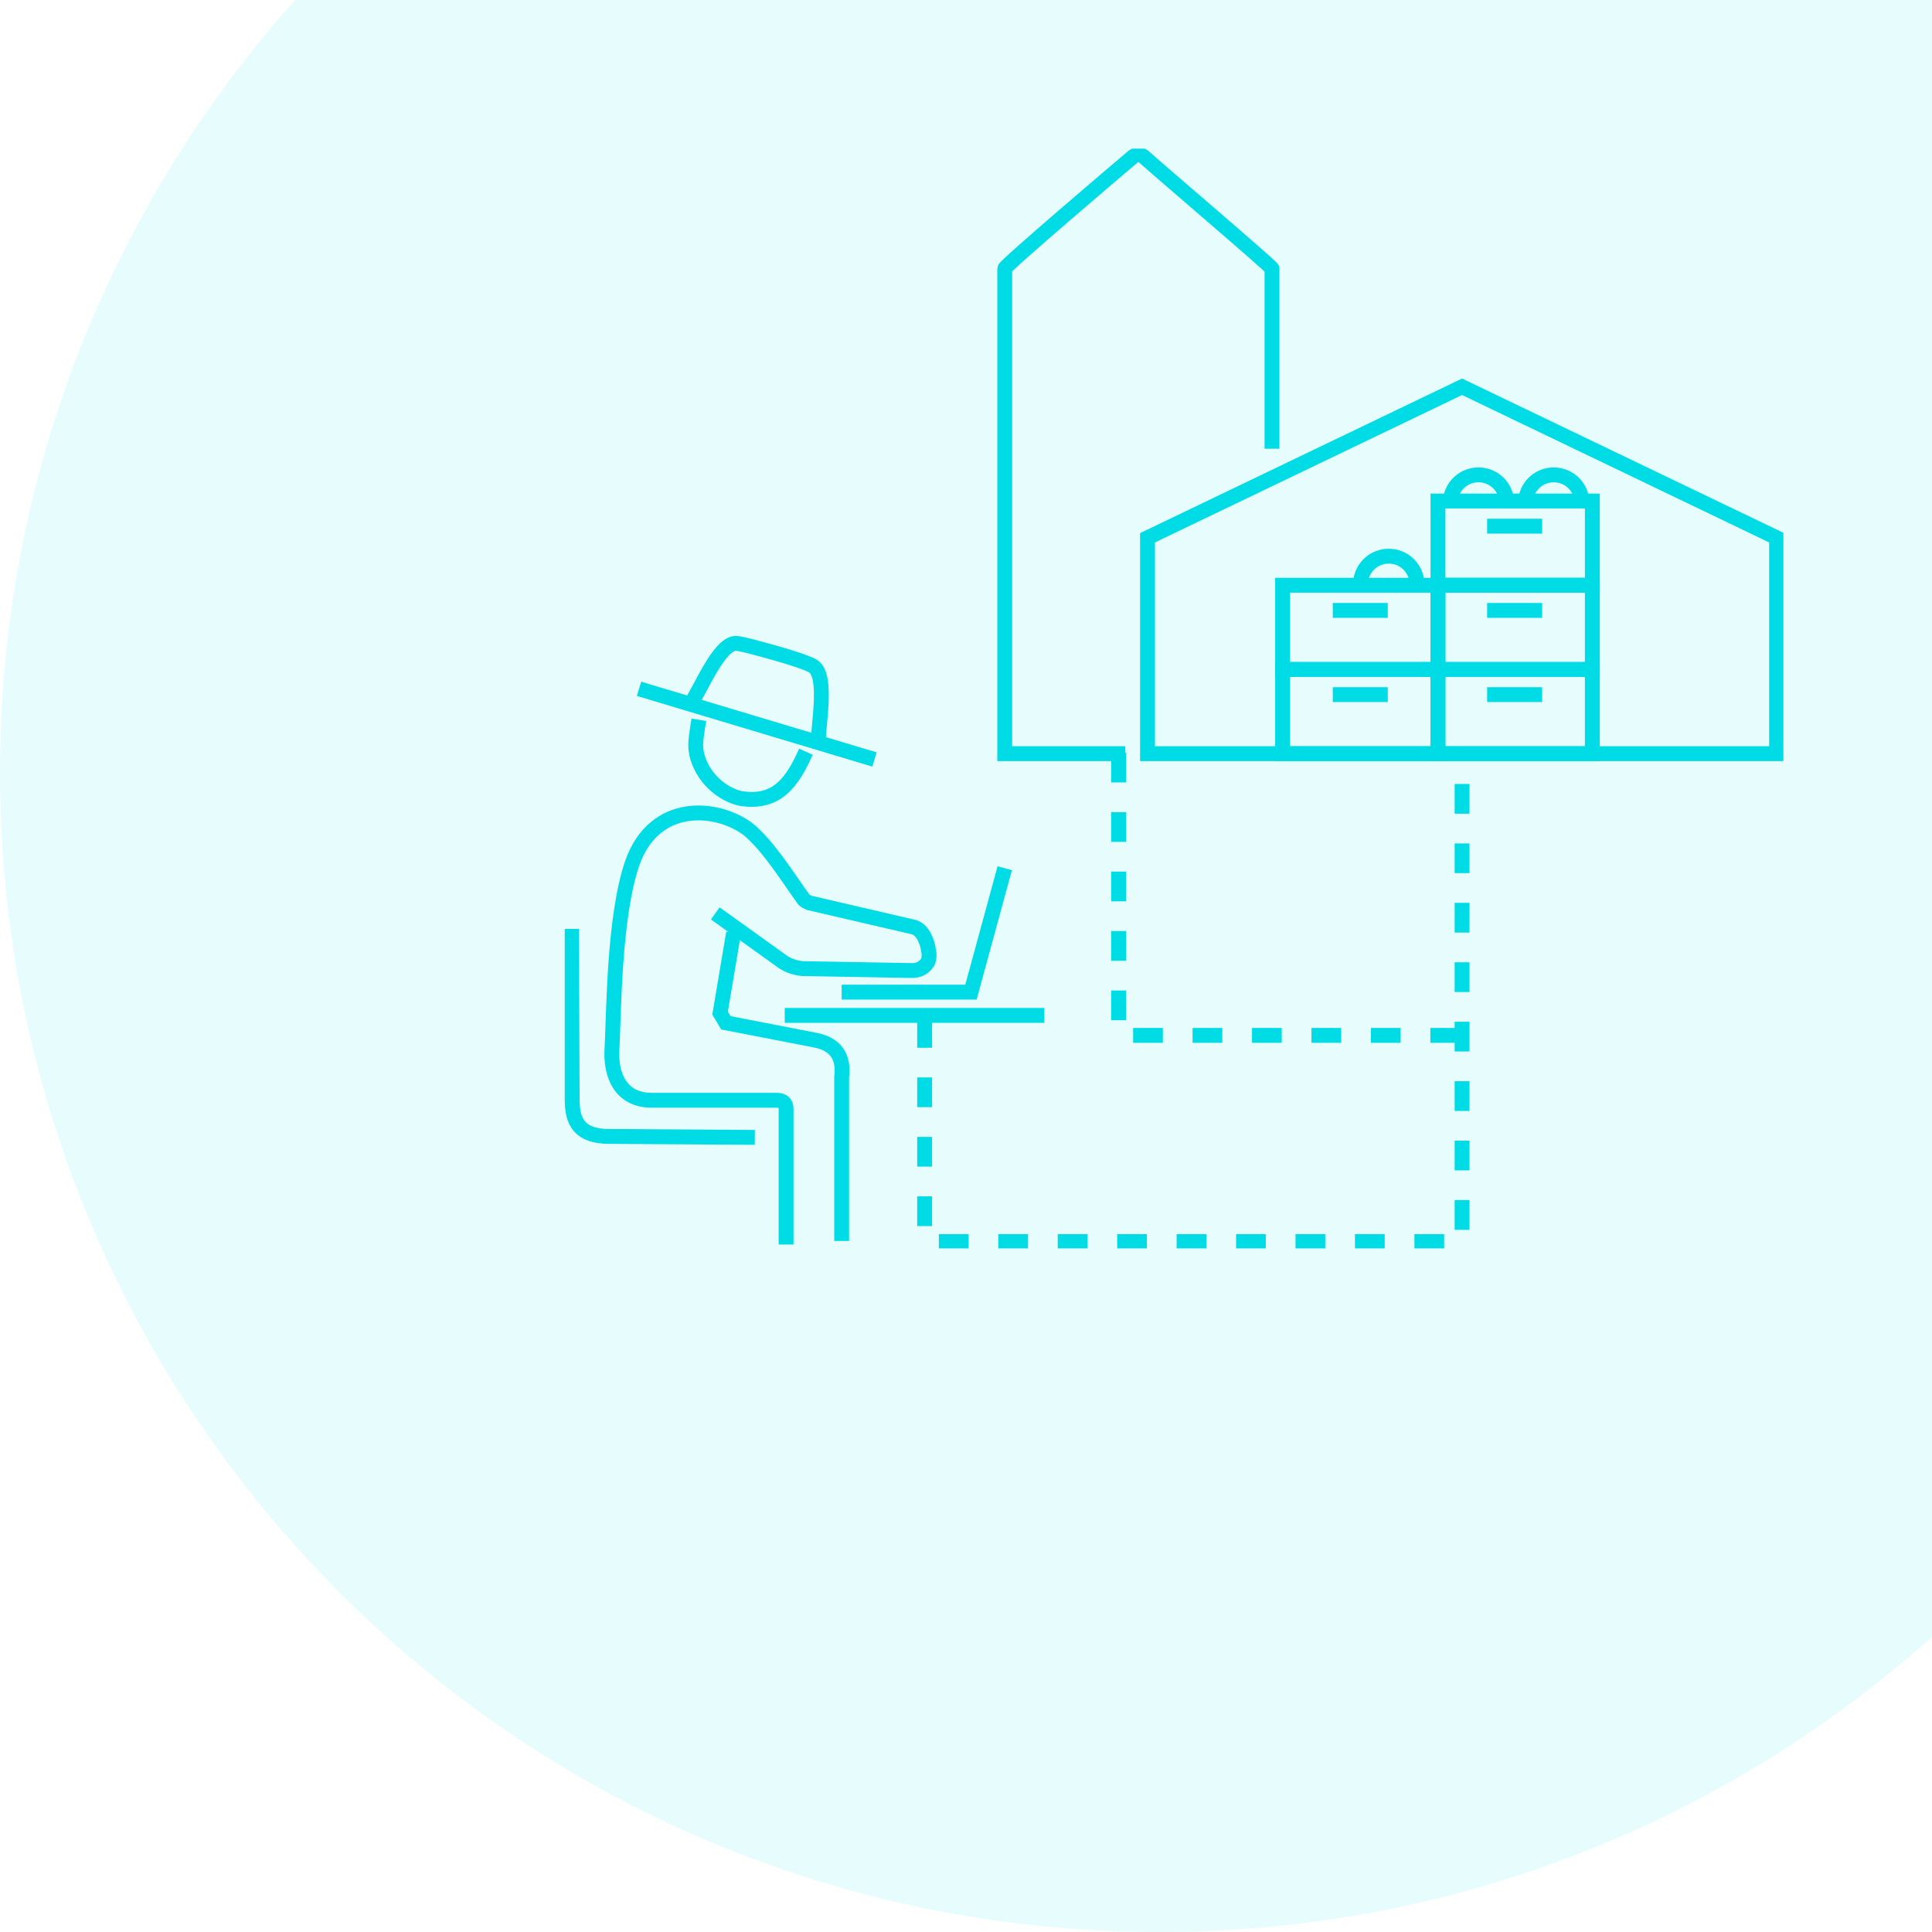 <svg width="130" height="130" viewBox="0 0 130 130" fill="none" xmlns="http://www.w3.org/2000/svg">
<path fill-rule="evenodd" clip-rule="evenodd" d="M19.861 0H130V110.139C116.2 122.49 97.977 130 78 130C34.922 130 0 95.078 0 52C0 32.023 7.51 13.8 19.861 0Z" fill="#00DCE6" fill-opacity="0.1"/>
<g clip-path="url(#clip0)">
<path d="M85.59 30.194V18.078C85.59 17.947 77.864 11.368 77.085 10.652C76.76 10.326 76.435 10.326 76.111 10.652C75.332 11.303 67.606 17.882 67.606 18.078V50.713H75.721M77.214 50.713C77.214 45.893 77.214 41.072 77.214 36.187L98.38 26.025L119.545 36.187C119.545 41.007 119.545 45.828 119.545 50.713H77.214Z" stroke="#00DCE6" stroke-miterlimit="22.926"/>
<path d="M97.601 33.582C97.73 32.67 98.51 31.953 99.483 31.953C100.457 31.953 101.236 32.67 101.366 33.582" stroke="#00DCE6" stroke-miterlimit="22.926"/>
<path d="M102.665 33.582C102.795 32.67 103.574 31.953 104.548 31.953C105.522 31.953 106.301 32.67 106.431 33.582" stroke="#00DCE6" stroke-miterlimit="22.926"/>
<path d="M93.38 46.74H89.68" stroke="#00DCE6" stroke-miterlimit="22.926"/>
<path fill-rule="evenodd" clip-rule="evenodd" d="M96.757 45.047H86.304V50.714H96.757V45.047Z" stroke="#00DCE6" stroke-miterlimit="22.926"/>
<path d="M93.38 41.073H89.68" stroke="#00DCE6" stroke-miterlimit="22.926"/>
<path fill-rule="evenodd" clip-rule="evenodd" d="M96.757 39.379H86.304V45.046H96.757V39.379Z" stroke="#00DCE6" stroke-miterlimit="22.926"/>
<path d="M103.768 46.74H100.067" stroke="#00DCE6" stroke-miterlimit="22.926"/>
<path fill-rule="evenodd" clip-rule="evenodd" d="M107.145 45.047H96.757V50.714H107.145V45.047Z" stroke="#00DCE6" stroke-miterlimit="22.926"/>
<path d="M103.768 41.073H100.067" stroke="#00DCE6" stroke-miterlimit="22.926"/>
<path fill-rule="evenodd" clip-rule="evenodd" d="M107.145 39.379H96.757V45.046H107.145V39.379Z" stroke="#00DCE6" stroke-miterlimit="22.926"/>
<path d="M103.768 35.405H100.067" stroke="#00DCE6" stroke-miterlimit="22.926"/>
<path fill-rule="evenodd" clip-rule="evenodd" d="M107.145 33.712H96.757V39.379H107.145V33.712Z" stroke="#00DCE6" stroke-miterlimit="22.926"/>
<path d="M91.562 39.053C91.692 38.141 92.471 37.425 93.445 37.425C94.419 37.425 95.198 38.141 95.328 39.053" stroke="#00DCE6" stroke-miterlimit="22.926"/>
<path d="M47.025 48.434C46.895 49.215 46.765 49.997 46.83 50.453C47.025 51.951 48.258 53.319 49.751 53.71C52.283 54.166 53.322 52.603 54.231 50.583" stroke="#00DCE6" stroke-miterlimit="22.926"/>
<path d="M56.634 66.76H65.334L67.606 58.422" stroke="#00DCE6" stroke-miterlimit="22.926"/>
<path d="M52.803 68.324H70.267" stroke="#00DCE6" stroke-miterlimit="22.926"/>
<path d="M38.454 62.504L38.5 74C38.5 75.5 39 76.467 41 76.467L50.79 76.532" stroke="#00DCE6" stroke-miterlimit="22.926"/>
<path d="M52.894 83.739V74.62C52.894 74.229 52.7 74.034 52.245 74.034H43.844C41.766 74.034 41.052 72.34 41.182 70.516C41.312 67.975 41.312 61.657 42.545 58.074C44.038 53.84 48.258 54.231 50.336 55.794C51.7 56.901 53.063 59.116 54.102 60.549C54.167 60.614 54.297 60.68 54.426 60.745L61.438 62.373C62.087 62.504 62.412 63.416 62.477 63.937C62.542 64.197 62.542 64.653 62.347 64.849C62.087 65.174 61.763 65.305 61.373 65.305L53.972 65.174C53.453 65.109 53.063 64.979 52.673 64.718L48.129 61.461" stroke="#00DCE6" stroke-miterlimit="22.926"/>
<path d="M49.362 62.764L48.453 68.17L48.843 68.822L54.881 69.994C56.504 70.32 56.764 71.427 56.634 72.47V83.5" stroke="#00DCE6" stroke-miterlimit="22.926"/>
<path d="M42.999 46.349L58.841 51.104" stroke="#00DCE6" stroke-miterlimit="22.926"/>
<path d="M55.075 49.997C55.011 48.954 55.725 45.567 54.751 44.85C54.491 44.655 53.322 44.264 52.154 43.938C50.985 43.613 49.816 43.287 49.492 43.287C48.323 43.352 47.09 46.544 46.44 47.391" stroke="#00DCE6" stroke-miterlimit="22.926"/>
<path d="M62.217 68.5V83.544H98.38V69.995V50.713" stroke="#00DCE6" stroke-miterlimit="22.926" stroke-dasharray="2 2"/>
<path d="M75.267 50.648V69.669H98.38" stroke="#00DCE6" stroke-miterlimit="22.926" stroke-dasharray="2 2"/>
</g>
<defs>
<clipPath id="clip0">
<rect width="82" height="74" fill="white" transform="translate(38 10)"/>
</clipPath>
</defs>
</svg>
